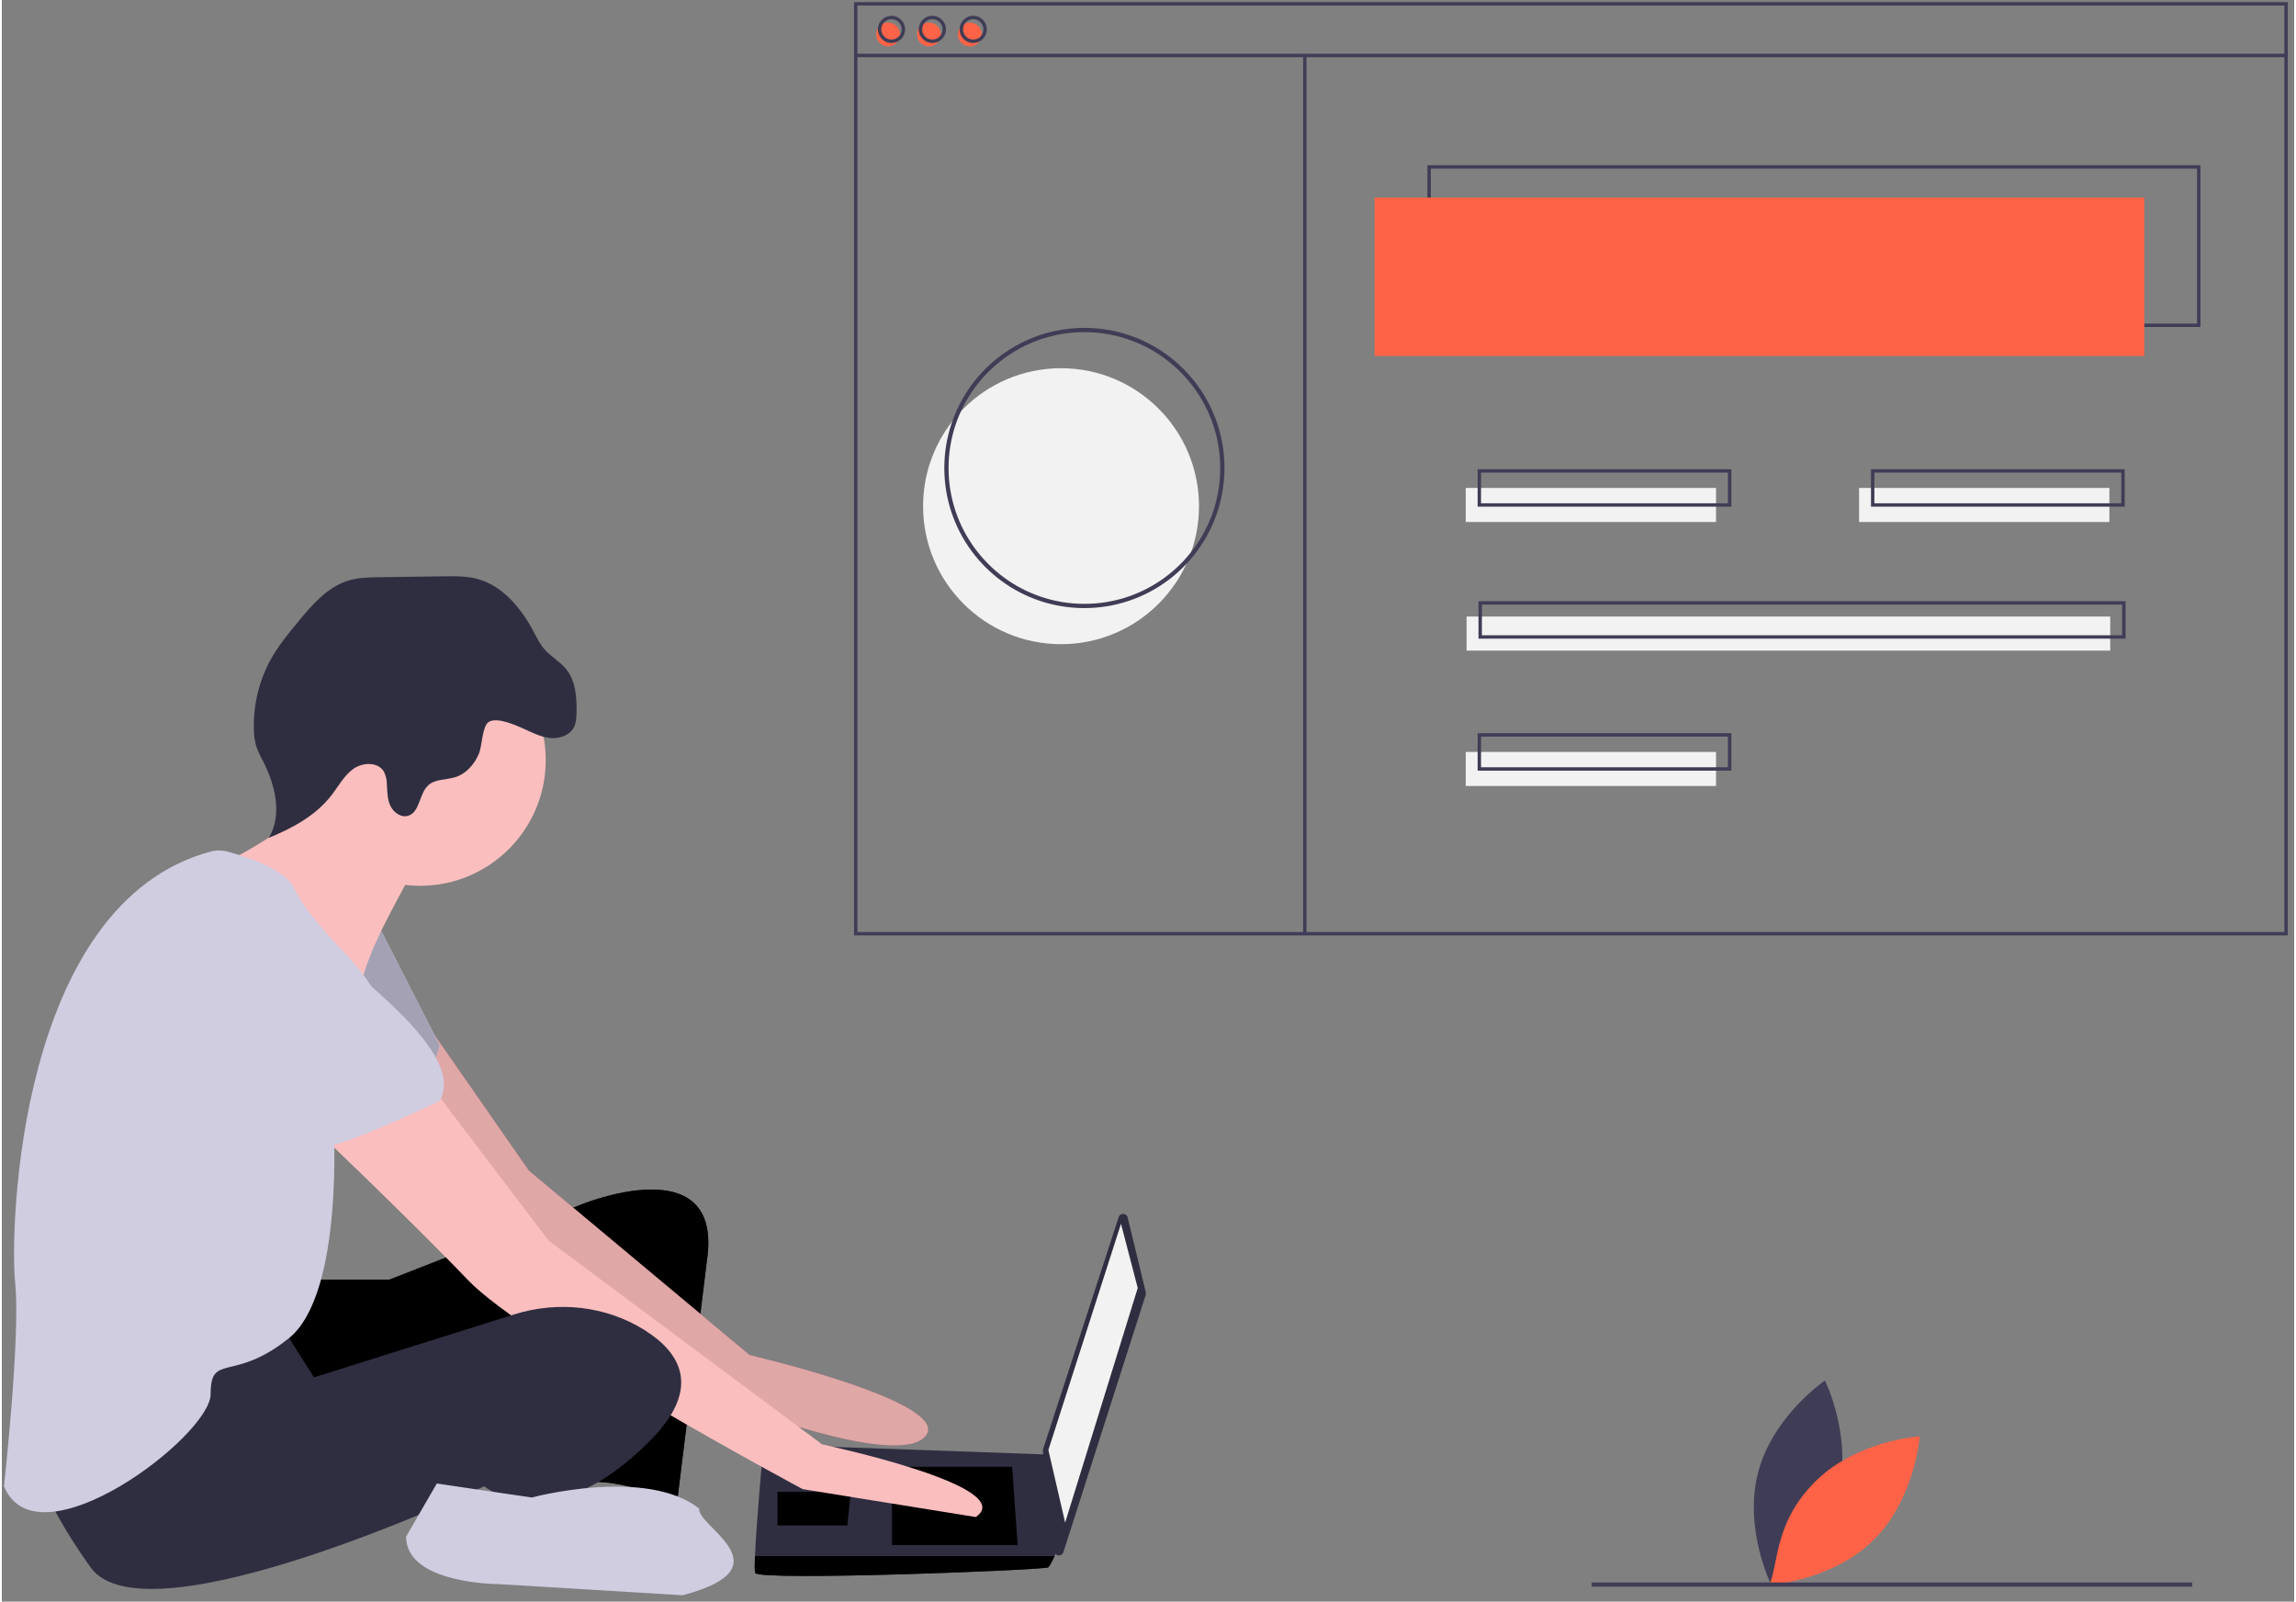 <?xml version="1.0" encoding="UTF-8" standalone="no"?>
<!DOCTYPE svg PUBLIC "-//W3C//DTD SVG 1.1//EN" "http://www.w3.org/Graphics/SVG/1.1/DTD/svg11.dtd">
<svg version="1.1" xmlns="http://www.w3.org/2000/svg" xmlns:xlink="http://www.w3.org/1999/xlink" preserveAspectRatio="xMidYMid meet" viewBox="-0.869 -1 1079.739 754.263" width="1075.74" height="750.26"><rect x="-0.869" y="-1" width="1079.739" height="754.263" fill="#808080" stroke="none"/><defs><path d="M832.57 745.42C832.57 745.42 819.42 718.92 826.4 692.33C833.38 665.74 857.85 649.13 857.85 649.13C857.85 649.13 871 675.62 864.02 702.21C857.03 728.8 838.86 736.78 832.57 745.42Z" id="a6Dh652H0T"></path><path d="M831.68 745.4C831.68 745.4 861.2 743.57 880.76 724.25C900.31 704.93 902.5 675.43 902.5 675.43C902.5 675.43 872.98 677.27 853.42 696.59C833.87 715.91 836.03 735.64 831.68 745.4Z" id="e4eUeorwf2"></path><path d="M144.82 601.63L181.65 601.63C236.11 580.32 266.36 568.48 272.41 566.11C272.41 566.11 336.86 539.8 331.6 589.79C331.6 589.79 317.13 706.86 317.13 706.86C317.13 706.86 288.2 693.7 272.41 697.65C272.41 697.65 267.15 617.41 267.15 617.41C267.15 617.41 138.24 679.23 126.41 671.34C126.41 671.34 111.94 608.2 111.94 608.2C116.32 607.33 127.28 605.13 144.82 601.63Z" id="j4yRUtbdu7"></path><path d="M144.82 601.63L181.65 601.63C236.11 580.32 266.36 568.48 272.41 566.11C272.41 566.11 336.86 539.8 331.6 589.79C331.6 589.79 317.13 706.86 317.13 706.86C317.13 706.86 288.2 693.7 272.41 697.65C272.41 697.65 267.15 617.41 267.15 617.41C267.15 617.41 138.24 679.23 126.41 671.34C126.41 671.34 111.94 608.2 111.94 608.2C116.32 607.33 127.28 605.13 144.82 601.63Z" id="a4HamRgb1N"></path><path d="M202.85 486.29L247.42 550.33C309.77 602.42 344.41 631.35 351.33 637.14C351.33 637.14 447.36 659.5 434.2 675.29C421.05 691.07 340.81 659.5 340.81 659.5C340.81 659.5 221.11 572.69 217.17 566.11C213.22 559.53 169.81 497.71 169.81 497.71C174.22 496.19 185.23 492.38 202.85 486.29Z" id="ahTtNr70"></path><path d="M202.85 486.29L247.42 550.33C309.77 602.42 344.41 631.35 351.33 637.14C351.33 637.14 447.36 659.5 434.2 675.29C421.05 691.07 340.81 659.5 340.81 659.5C340.81 659.5 221.11 572.69 217.17 566.11C213.22 559.53 169.81 497.71 169.81 497.71C174.22 496.19 185.23 492.38 202.85 486.29Z" id="c1yc6gd3Zv"></path><path d="M176.39 434.58C193.75 468.51 203.4 487.37 205.33 491.14C205.33 491.14 198.75 518.76 188.23 521.39C188.23 521.39 132.98 487.19 132.98 487.19C138.77 480.17 153.24 462.64 176.39 434.58Z" id="c6DXtw2c8z"></path><path d="M176.39 434.58C193.75 468.51 203.4 487.37 205.33 491.14C205.33 491.14 198.75 518.76 188.23 521.39C188.23 521.39 132.98 487.19 132.98 487.19C138.77 480.17 153.24 462.64 176.39 434.58Z" id="e2fJtEONa"></path><path d="M537.97 607.6C538.07 608 538.05 608.41 537.93 608.79C534.05 620.91 503.03 717.85 499.15 729.97C498.78 731.13 497.54 731.76 496.38 731.39C495.56 731.13 494.96 730.41 494.87 729.54C494.33 724.82 490.04 687.06 489.5 682.34C489.47 682.03 489.5 681.71 489.6 681.41C493.15 670.49 521.63 583.1 525.19 572.18C525.56 571.02 526.81 570.39 527.96 570.77C528.69 571 529.24 571.6 529.42 572.34C531.13 579.39 537.12 604.08 537.97 607.6Z" id="bdImzTFTB"></path><path d="M534.17 605.57L499.97 716.06L492.08 681.86L526.28 575.32L526.28 575.32L534.17 605.57Z" id="d1SdjF5vcL"></path><path d="M492.08 737.11C493.22 735.46 494.19 733.7 494.97 731.85C496.21 729.22 497.34 726.59 497.34 726.59C496.99 723.75 495.23 709.55 492.08 684C411.58 681.14 366.85 679.55 357.91 679.23C357.91 679.23 354.56 715.33 353.87 731.85C353.7 736.02 353.7 738.95 353.96 739.74C355.28 743.69 490.76 738.42 492.08 737.11Z" id="a24MxISLR4"></path><path d="M477.61 726.59L418.42 726.59L418.42 689.76L474.98 689.76L474.98 689.76L477.61 726.59Z" id="hLp8eimh7"></path><path d="M399.04 701.52L397.37 717.38L364.49 717.38L364.49 701.59L398.69 701.59L398.69 701.59L399.04 701.52Z" id="b7SIGpd03"></path><path d="M492.08 737.11C493.22 735.46 494.19 733.7 494.97 731.85C480.86 731.85 367.98 731.85 353.87 731.85C353.7 736.02 353.7 738.95 353.96 739.74C355.28 743.69 490.76 738.42 492.08 737.11Z" id="a582Goiqd"></path><path d="M196.12 297.78C163.43 297.78 136.93 324.28 136.93 356.97C136.93 389.66 163.43 416.16 196.12 416.16C228.81 416.16 255.31 389.66 255.31 356.97C255.31 324.28 228.81 297.78 196.12 297.78Z" id="b1QVPtAzZl"></path><path d="M168.5 462.2C168.5 462.2 109.31 425.37 109.31 425.37C108.58 423.46 102.79 408.2 102.07 406.29C102.07 406.29 154.03 381.96 150.08 362.23C146.14 342.5 192.17 409.58 192.17 409.58C187.44 420.11 172.44 443.78 168.5 462.2Z" id="bAgAw1Yf"></path><path d="M202.7 512.18L256.63 583.21C333.97 640.82 376.94 672.83 385.53 679.23C385.53 679.23 478.92 698.96 457.88 713.43C457.88 713.43 376.33 700.28 376.33 700.28C376.33 700.28 246.1 630.56 218.48 601.63C190.86 572.69 139.56 524.02 139.56 524.02C147.98 522.44 169.02 518.5 202.7 512.18Z" id="e5pXKOJVEZ"></path><path d="M146.14 647.66C202.66 629.88 234.06 620 240.34 618.03C261.01 611.52 283.67 613.92 302.01 625.47C318.45 635.83 328.97 652.27 305.3 676.6C257.94 725.27 226.37 698.96 226.37 698.96C226.37 698.96 67.21 773.94 40.91 737.11C14.6 700.28 13.28 681.86 13.28 681.86C13.28 681.86 114.57 618.73 130.35 622.67C132.46 626 137.72 634.34 146.14 647.66Z" id="atNfFCiTD"></path><path d="M319.76 750.26C319.76 750.26 232.95 745 232.95 745C232.95 745 189.54 745 189.54 722.64C189.54 722.64 204.01 697.65 204.01 697.65C208.48 698.31 244.26 703.57 248.73 704.23C248.73 704.23 302.66 689.76 327.66 709.49C326.08 717.64 369.75 737.11 319.76 750.26Z" id="i3gBUhRgZ"></path><path d="M257.08 346.52C261.46 347.04 266.45 345.51 268.52 341.62C269.64 339.52 269.77 337.04 269.82 334.66C269.98 327.44 269.46 319.63 264.88 314.04C261.97 310.48 257.72 308.24 254.7 304.77C252.54 302.28 251.1 299.27 249.55 296.36C243.69 285.35 235.01 274.76 222.94 271.59C217.9 270.26 212.61 270.32 207.4 270.4C204.37 270.44 180.06 270.78 177.02 270.83C172.1 270.9 167.11 270.98 162.4 272.4C152.62 275.36 145.5 283.58 138.97 291.45C134.09 297.33 129.2 303.28 125.54 309.99C120.29 319.78 117.63 330.76 117.83 341.87C117.79 344.72 118.15 347.56 118.92 350.3C119.81 352.82 120.92 355.26 122.23 357.58C127.93 368.78 131.32 382.76 124.9 393.56C136.05 389 147.08 383.03 154.43 373.49C157.72 369.23 160.3 364.23 164.69 361.1C169.07 357.97 176.22 357.7 179.03 362.3C180 364.15 180.49 366.22 180.48 368.32C180.68 371.76 180.68 375.35 182.14 378.48C183.6 381.61 187.09 384.13 190.41 383.2C196.14 381.58 195.59 372.79 200 368.8C203.35 365.77 208.52 366.35 212.82 364.97C217.84 363.37 221.6 359.02 223.74 354.21C225.37 350.56 225.35 341 228.43 339.02C232.3 336.53 241.09 340.48 244.68 342.08C248.71 343.87 252.7 346 257.08 346.52Z" id="b7TAmb9Lh"></path><path d="M105.5 400.08C113.94 402.34 132.87 408.34 136.93 417.48C142.19 429.31 160.61 447.73 160.61 447.73C160.61 447.73 185.6 472.72 180.34 489.82C175.07 506.92 155.34 526.65 155.34 526.65C155.34 526.65 160.61 608.2 134.3 629.25C107.99 650.3 97.47 635.83 97.47 655.56C97.47 675.29 15.91 737.11 0.13 698.96C0.13 698.96 8.02 627.93 5.39 602.94C2.8 578.31 6.59 424.63 97.37 400.06C100.04 399.34 102.84 399.35 105.5 400.08Z" id="a5L3cA1CZ"></path><path d="M205.33 517.44C205.33 517.44 156.66 541.12 146.14 539.8C135.61 538.49 94.84 492.45 84.31 488.51C73.79 484.56 68.53 413.53 139.56 433.26C152.71 450.1 219.8 492.45 205.33 517.44Z" id="e6u4Ru1O0e"></path><path d="M498.04 172.41C462.16 172.41 433.06 201.5 433.06 237.39C433.06 273.27 462.16 302.37 498.04 302.37C533.93 302.37 563.02 273.27 563.02 237.39C563.02 201.5 533.93 172.41 498.04 172.41Z" id="b2bJ4a75A2"></path><path d="M670.61 152.99L670.61 76.8L1034.75 76.8L1034.75 152.99L670.61 152.99ZM672.21 151.39L1033.14 151.39L1033.14 78.4L672.21 78.4L672.21 151.39Z" id="c6f5OBajiR"></path><path d="M1008.28 92.04C1008.28 92.04 1008.28 92.04 1008.28 92.04C1008.28 136.79 1008.28 161.66 1008.28 166.63C1008.28 166.63 1008.28 166.63 1008.28 166.63C790.76 166.63 669.91 166.63 645.74 166.63C645.74 166.63 645.74 166.63 645.74 166.63C645.74 121.87 645.74 97.01 645.74 92.04C645.74 92.04 645.74 92.04 645.74 92.04C863.27 92.04 984.11 92.04 1008.28 92.04Z" id="aGO3Zec9p"></path><path d="M416.57 9.62C413.47 9.62 410.96 12.14 410.96 15.24C410.96 18.34 413.47 20.85 416.57 20.85C419.67 20.85 422.18 18.34 422.18 15.24C422.18 12.14 419.67 9.62 416.57 9.62Z" id="a8IDlz7sul"></path><path d="M435.82 9.62C432.72 9.62 430.2 12.14 430.2 15.24C430.2 18.34 432.72 20.85 435.82 20.85C438.92 20.85 441.43 18.34 441.43 15.24C441.43 12.14 438.92 9.62 435.82 9.62Z" id="gSGKEjANB"></path><path d="M455.07 9.62C451.97 9.62 449.45 12.14 449.45 15.24C449.45 18.34 451.97 20.85 455.07 20.85C458.17 20.85 460.68 18.34 460.68 15.24C460.68 12.14 458.17 9.62 455.07 9.62Z" id="bZJMXq6hX"></path><path d="M400.53 439.53L400.53 0L1075.87 0L1075.87 439.53L400.53 439.53ZM402.13 437.93L1074.27 437.93L1074.27 1.6L402.13 1.6L402.13 437.93Z" id="b1RJfabz8j"></path><path d="M1075.07 24.33C1075.07 24.33 1075.07 24.33 1075.07 24.33C1075.07 25.29 1075.07 25.83 1075.07 25.93C1075.07 25.93 1075.07 25.93 1075.07 25.93C670.83 25.93 446.25 25.93 401.33 25.93C401.33 25.93 401.33 25.93 401.33 25.93C401.33 24.97 401.33 24.44 401.33 24.33C401.33 24.33 401.33 24.33 401.33 24.33C805.57 24.33 1030.15 24.33 1075.07 24.33Z" id="f7zIYHvuH"></path><path d="M420.67 6.92L421.76 7.51L422.71 8.3L423.49 9.25L424.09 10.34L424.46 11.54L424.59 12.83L424.46 14.13L424.08 15.33L423.49 16.42L422.71 17.37L421.76 18.15L420.67 18.74L419.47 19.12L418.17 19.25L416.88 19.12L415.68 18.75L414.59 18.15L413.64 17.37L412.85 16.42L412.26 15.33L411.89 14.13L411.76 12.83L411.89 11.54L412.26 10.34L412.85 9.25L413.64 8.3L414.59 7.51L415.68 6.92L416.88 6.55L418.17 6.42L419.47 6.55L420.67 6.92ZM415.75 8.68L414.77 9.43L414.02 10.4L413.53 11.55L413.36 12.83L413.53 14.11L414.02 15.26L414.77 16.24L415.75 16.99L416.89 17.47L418.17 17.65L419.45 17.47L420.6 16.99L421.58 16.24L422.33 15.26L422.81 14.11L422.99 12.83L422.81 11.55L422.33 10.41L421.58 9.43L420.6 8.68L419.45 8.19L418.17 8.02L416.89 8.19L415.75 8.68Z" id="cRDzGWmTR"></path><path d="M439.92 6.92L441.01 7.51L441.96 8.3L442.74 9.25L443.34 10.34L443.71 11.54L443.84 12.83L443.71 14.13L443.33 15.33L442.74 16.42L441.96 17.37L441.01 18.15L439.92 18.74L438.72 19.12L437.42 19.25L436.13 19.12L434.93 18.75L433.84 18.15L432.89 17.37L432.1 16.42L431.51 15.33L431.14 14.13L431.01 12.83L431.14 11.54L431.51 10.34L432.1 9.25L432.89 8.3L433.84 7.51L434.93 6.92L436.13 6.55L437.42 6.42L438.72 6.55L439.92 6.92ZM434.99 8.68L434.02 9.43L433.27 10.4L432.78 11.55L432.61 12.83L432.78 14.11L433.27 15.26L434.02 16.24L434.99 16.99L436.14 17.47L437.42 17.65L438.7 17.47L439.85 16.99L440.83 16.24L441.58 15.26L442.06 14.11L442.24 12.83L442.06 11.55L441.58 10.41L440.82 9.43L439.85 8.68L438.7 8.19L437.42 8.02L436.14 8.19L434.99 8.68Z" id="dejKZ2xMs"></path><path d="M459.17 6.92L460.26 7.51L461.21 8.3L461.99 9.25L462.59 10.34L462.96 11.54L463.09 12.83L462.96 14.13L462.58 15.33L461.99 16.42L461.21 17.37L460.26 18.15L459.17 18.74L457.97 19.12L456.67 19.25L455.38 19.12L454.18 18.75L453.09 18.15L452.14 17.37L451.35 16.42L450.76 15.33L450.39 14.13L450.26 12.83L450.39 11.54L450.76 10.34L451.35 9.25L452.14 8.3L453.09 7.51L454.18 6.92L455.38 6.55L456.67 6.42L457.97 6.55L459.17 6.92ZM454.24 8.68L453.27 9.43L452.52 10.4L452.03 11.55L451.86 12.83L452.03 14.11L452.52 15.26L453.27 16.24L454.24 16.99L455.39 17.47L456.67 17.65L457.95 17.47L459.1 16.99L460.08 16.24L460.83 15.26L461.31 14.11L461.49 12.83L461.31 11.55L460.83 10.41L460.07 9.43L459.1 8.68L457.95 8.19L456.67 8.02L455.39 8.19L454.24 8.68Z" id="cQTNP8L9q"></path><path d="M613.66 25.13C613.66 25.13 613.66 25.13 613.66 25.13C613.66 273.67 613.66 411.74 613.66 439.35C613.66 439.35 613.66 439.35 613.66 439.35C612.7 439.35 612.16 439.35 612.06 439.35C612.06 439.35 612.06 439.35 612.06 439.35C612.06 190.82 612.06 52.75 612.06 25.13C612.06 25.13 612.06 25.13 612.06 25.13C613.02 25.13 613.55 25.13 613.66 25.13Z" id="j2CkZ7lBec"></path><path d="M806.56 228.79C806.56 228.79 806.56 228.79 806.56 228.79C806.56 238.41 806.56 243.76 806.56 244.83C806.56 244.83 806.56 244.83 806.56 244.83C735.82 244.83 696.52 244.83 688.66 244.83C688.66 244.83 688.66 244.83 688.66 244.83C688.66 235.21 688.66 229.86 688.66 228.79C688.66 228.79 688.66 228.79 688.66 228.79C759.4 228.79 798.7 228.79 806.56 228.79Z" id="e9b8CgQoT"></path><path d="M991.84 228.79C991.84 228.79 991.84 228.79 991.84 228.79C991.84 238.41 991.84 243.76 991.84 244.83C991.84 244.83 991.84 244.83 991.84 244.83C921.09 244.83 881.79 244.83 873.93 244.83C873.93 244.83 873.93 244.83 873.93 244.83C873.93 235.21 873.93 229.86 873.93 228.79C873.93 228.79 873.93 228.79 873.93 228.79C944.68 228.79 983.98 228.79 991.84 228.79Z" id="biovHoD97"></path><path d="M694.27 237.61L694.27 219.97L813.78 219.97L813.78 237.61L694.27 237.61ZM695.87 236.01L812.17 236.01L812.17 221.57L695.87 221.57L695.87 236.01Z" id="bV5vYz1Y7"></path><path d="M806.56 353.11C806.56 353.11 806.56 353.11 806.56 353.11C806.56 362.74 806.56 368.08 806.56 369.15C806.56 369.15 806.56 369.15 806.56 369.15C735.82 369.15 696.52 369.15 688.66 369.15C688.66 369.15 688.66 369.15 688.66 369.15C688.66 359.53 688.66 354.18 688.66 353.11C688.66 353.11 688.66 353.11 688.66 353.11C759.4 353.11 798.7 353.11 806.56 353.11Z" id="ima7qyR9L"></path><path d="M694.27 361.93L694.27 344.29L813.78 344.29L813.78 361.93L694.27 361.93ZM695.87 360.33L812.17 360.33L812.17 345.89L695.87 345.89L695.87 360.33Z" id="b8nO9SNNTx"></path><path d="M992.24 289.35C992.24 289.35 992.24 289.35 992.24 289.35C992.24 298.97 992.24 304.32 992.24 305.39C992.24 305.39 992.24 305.39 992.24 305.39C810.33 305.39 709.27 305.39 689.06 305.39C689.06 305.39 689.06 305.39 689.06 305.39C689.06 295.76 689.06 290.42 689.06 289.35C689.06 289.35 689.06 289.35 689.06 289.35C870.97 289.35 972.03 289.35 992.24 289.35Z" id="f3G82CFPk"></path><path d="M694.67 299.77L694.67 282.13L999.46 282.13L999.46 299.77L694.67 299.77ZM696.28 298.17L997.85 298.17L997.85 283.73L696.28 283.73L696.28 298.17Z" id="b35giQivs"></path><path d="M879.55 237.61L879.55 219.97L999.06 219.97L999.06 237.61L879.55 237.61ZM881.15 236.01L997.45 236.01L997.45 221.57L881.15 221.57L881.15 236.01Z" id="a62YFNYWBE"></path><path d="M514.45 153.63L517.11 153.9L519.74 154.28L522.34 154.75L524.9 155.33L527.42 156L529.9 156.78L532.33 157.64L534.72 158.6L537.07 159.64L539.36 160.78L541.61 162L543.8 163.3L545.93 164.68L548.01 166.14L550.02 167.68L551.98 169.29L553.87 170.98L555.7 172.74L557.45 174.56L559.14 176.45L560.75 178.41L562.29 180.42L563.75 182.5L565.14 184.64L566.44 186.83L567.66 189.07L568.79 191.37L569.84 193.71L570.79 196.1L571.66 198.54L572.43 201.02L573.1 203.54L573.68 206.09L574.16 208.69L574.53 211.32L574.8 213.98L574.97 216.67L575.02 219.39L574.96 222.11L574.8 224.8L574.52 227.46L574.15 230.09L573.67 232.68L573.09 235.24L572.41 237.76L571.64 240.24L570.77 242.67L569.82 245.06L568.77 247.4L567.63 249.7L566.42 251.94L565.11 254.13L563.73 256.26L562.27 258.34L560.73 260.36L559.12 262.31L557.43 264.2L555.67 266.02L553.85 267.78L551.96 269.47L550 271.08L547.99 272.62L545.91 274.08L543.78 275.46L541.59 276.77L539.35 277.99L537.05 279.12L534.71 280.17L532.32 281.12L529.88 281.99L527.41 282.76L524.89 283.44L522.33 284.02L519.74 284.5L517.11 284.87L514.45 285.15L511.76 285.31L509.04 285.37L506.32 285.32L503.63 285.15L500.97 284.88L498.34 284.51L495.74 284.03L493.18 283.45L490.66 282.78L488.19 282.01L485.75 281.14L483.36 280.19L481.01 279.14L478.72 278.01L476.48 276.79L474.29 275.49L472.15 274.1L470.07 272.64L468.06 271.1L466.1 269.49L464.21 267.8L462.39 266.05L460.63 264.22L458.94 262.33L457.33 260.38L455.79 258.36L454.33 256.28L452.95 254.15L451.64 251.96L450.43 249.71L449.29 247.42L448.25 245.07L447.29 242.68L446.42 240.25L445.65 237.77L444.98 235.25L444.4 232.69L443.92 230.09L443.55 227.46L443.28 224.8L443.12 222.11L443.06 219.39L443.12 216.67L443.28 213.98L443.55 211.32L443.92 208.69L444.4 206.09L444.98 203.54L445.65 201.02L446.42 198.54L447.29 196.1L448.25 193.71L449.29 191.37L450.43 189.07L451.64 186.83L452.95 184.64L454.33 182.5L455.79 180.42L457.33 178.41L458.94 176.45L460.63 174.56L462.39 172.74L464.21 170.98L466.1 169.29L468.06 167.68L470.07 166.14L472.15 164.68L474.29 163.3L476.48 162L478.72 160.78L481.01 159.64L483.36 158.6L485.75 157.64L488.19 156.78L490.66 156L493.18 155.33L495.74 154.75L498.34 154.28L500.97 153.9L503.63 153.63L506.32 153.47L509.04 153.41L511.76 153.47L514.45 153.63ZM503.79 155.62L501.21 155.89L498.66 156.25L496.15 156.71L493.67 157.27L491.22 157.93L488.82 158.67L486.46 159.51L484.14 160.44L481.86 161.45L479.64 162.55L477.46 163.73L475.34 165L473.27 166.34L471.25 167.76L469.3 169.25L467.4 170.81L465.57 172.45L463.8 174.15L462.1 175.92L460.46 177.75L458.9 179.65L457.4 181.61L455.99 183.62L454.65 185.69L453.38 187.81L452.2 189.99L451.1 192.21L450.09 194.49L449.16 196.81L448.32 199.17L447.57 201.57L446.92 204.02L446.36 206.5L445.9 209.01L445.53 211.56L445.27 214.14L445.11 216.75L445.06 219.39L445.11 222.03L445.27 224.64L445.53 227.22L445.9 229.77L446.36 232.29L446.92 234.77L447.57 237.21L448.32 239.61L449.16 241.98L450.09 244.3L451.1 246.57L452.2 248.79L453.38 250.97L454.65 253.09L455.99 255.16L457.4 257.18L458.9 259.13L460.46 261.03L462.1 262.86L463.8 264.63L465.57 266.34L467.4 267.97L469.3 269.54L471.25 271.03L473.27 272.45L475.34 273.79L477.46 275.05L479.64 276.23L481.86 277.33L484.14 278.34L486.46 279.27L488.82 280.11L491.22 280.86L493.67 281.51L496.15 282.07L498.66 282.54L501.21 282.9L503.79 283.16L506.4 283.32L509.04 283.37L511.68 283.32L514.29 283.16L516.87 282.9L519.42 282.54L521.93 282.07L524.42 281.51L526.86 280.86L529.26 280.11L531.63 279.27L533.94 278.34L536.22 277.33L538.44 276.23L540.62 275.05L542.74 273.79L544.81 272.45L546.83 271.03L548.78 269.54L550.68 267.97L552.51 266.34L554.28 264.63L555.99 262.86L557.62 261.03L559.18 259.13L560.68 257.18L562.09 255.16L563.44 253.09L564.7 250.97L565.88 248.79L566.98 246.57L567.99 244.3L568.92 241.98L569.76 239.61L570.51 237.21L571.16 234.77L571.72 232.29L572.18 229.77L572.55 227.22L572.81 224.64L572.97 222.03L573.02 219.39L572.97 216.76L572.8 214.15L572.54 211.57L572.17 209.02L571.71 206.5L571.15 204.02L570.49 201.58L569.74 199.18L568.9 196.82L567.97 194.5L566.96 192.23L565.86 190L564.68 187.83L563.41 185.71L562.07 183.64L560.65 181.62L559.16 179.67L557.6 177.77L555.96 175.94L554.26 174.17L552.49 172.47L550.66 170.83L548.76 169.27L546.81 167.78L544.79 166.36L542.73 165.02L540.6 163.76L538.43 162.57L536.2 161.47L533.93 160.46L531.61 159.53L529.25 158.69L526.85 157.94L524.41 157.28L521.93 156.72L519.41 156.26L516.87 155.89L514.29 155.63L511.68 155.47L509.04 155.41L506.4 155.46L503.79 155.62Z" id="bmrlMP6db"></path><path d="M1030.88 744.23C1030.88 744.23 1030.88 744.23 1030.88 744.23C1030.88 745.43 1030.88 746.1 1030.88 746.23C1030.88 746.23 1030.88 746.23 1030.88 746.23C861.13 746.23 766.83 746.23 747.97 746.23C747.97 746.23 747.97 746.23 747.97 746.23C747.97 745.03 747.97 744.37 747.97 744.23C747.97 744.23 747.97 744.23 747.97 744.23C917.72 744.23 1012.02 744.23 1030.88 744.23Z" id="b3GEFzB9zu"></path></defs><g><g><use xlink:href="#a6Dh652H0T" opacity="1" fill="#3f3d56" fill-opacity="1"></use><g><use xlink:href="#a6Dh652H0T" opacity="1" fill-opacity="0" stroke="#000000" stroke-width="1" stroke-opacity="0"></use></g></g><g><use xlink:href="#e4eUeorwf2" opacity="1" fill="#ff6347" fill-opacity="1"></use><g><use xlink:href="#e4eUeorwf2" opacity="1" fill-opacity="0" stroke="#000000" stroke-width="1" stroke-opacity="0"></use></g></g><g><use xlink:href="#j4yRUtbdu7" opacity="1" fill="#2f2e41" fill-opacity="1"></use><g><use xlink:href="#j4yRUtbdu7" opacity="1" fill-opacity="0" stroke="#000000" stroke-width="1" stroke-opacity="0"></use></g></g><g><use xlink:href="#a4HamRgb1N" opacity="1" fill="#000000" fill-opacity="1"></use><g><use xlink:href="#a4HamRgb1N" opacity="1" fill-opacity="0" stroke="#000000" stroke-width="1" stroke-opacity="0"></use></g></g><g><use xlink:href="#ahTtNr70" opacity="1" fill="#a0616a" fill-opacity="1"></use><g><use xlink:href="#ahTtNr70" opacity="1" fill-opacity="0" stroke="#000000" stroke-width="1" stroke-opacity="0"></use></g></g><g><use xlink:href="#c1yc6gd3Zv" opacity="1" fill="#e0a7a7" fill-opacity="1"></use><g><use xlink:href="#c1yc6gd3Zv" opacity="1" fill-opacity="0" stroke="#000000" stroke-width="1" stroke-opacity="0"></use></g></g><g><use xlink:href="#c6DXtw2c8z" opacity="1" fill="#d0cde1" fill-opacity="1"></use><g><use xlink:href="#c6DXtw2c8z" opacity="1" fill-opacity="0" stroke="#000000" stroke-width="1" stroke-opacity="0"></use></g></g><g><use xlink:href="#e2fJtEONa" opacity="1" fill="#a4a1b4" fill-opacity="1"></use><g><use xlink:href="#e2fJtEONa" opacity="1" fill-opacity="0" stroke="#000000" stroke-width="1" stroke-opacity="0"></use></g></g><g><use xlink:href="#bdImzTFTB" opacity="1" fill="#2f2e41" fill-opacity="1"></use><g><use xlink:href="#bdImzTFTB" opacity="1" fill-opacity="0" stroke="#000000" stroke-width="1" stroke-opacity="0"></use></g></g><g><use xlink:href="#d1SdjF5vcL" opacity="1" fill="#f2f2f2" fill-opacity="1"></use><g><use xlink:href="#d1SdjF5vcL" opacity="1" fill-opacity="0" stroke="#000000" stroke-width="1" stroke-opacity="0"></use></g></g><g><use xlink:href="#a24MxISLR4" opacity="1" fill="#2f2e41" fill-opacity="1"></use><g><use xlink:href="#a24MxISLR4" opacity="1" fill-opacity="0" stroke="#000000" stroke-width="1" stroke-opacity="0"></use></g></g><g><use xlink:href="#hLp8eimh7" opacity="1" fill="#000000" fill-opacity="1"></use><g><use xlink:href="#hLp8eimh7" opacity="1" fill-opacity="0" stroke="#000000" stroke-width="1" stroke-opacity="0"></use></g></g><g><use xlink:href="#b7SIGpd03" opacity="1" fill="#000000" fill-opacity="1"></use><g><use xlink:href="#b7SIGpd03" opacity="1" fill-opacity="0" stroke="#000000" stroke-width="1" stroke-opacity="0"></use></g></g><g><use xlink:href="#a582Goiqd" opacity="1" fill="#000000" fill-opacity="1"></use><g><use xlink:href="#a582Goiqd" opacity="1" fill-opacity="0" stroke="#000000" stroke-width="1" stroke-opacity="0"></use></g></g><g><use xlink:href="#b1QVPtAzZl" opacity="1" fill="#fbbebe" fill-opacity="1"></use><g><use xlink:href="#b1QVPtAzZl" opacity="1" fill-opacity="0" stroke="#000000" stroke-width="1" stroke-opacity="0"></use></g></g><g><use xlink:href="#bAgAw1Yf" opacity="1" fill="#fbbebe" fill-opacity="1"></use><g><use xlink:href="#bAgAw1Yf" opacity="1" fill-opacity="0" stroke="#000000" stroke-width="1" stroke-opacity="0"></use></g></g><g><use xlink:href="#e5pXKOJVEZ" opacity="1" fill="#fbbebe" fill-opacity="1"></use><g><use xlink:href="#e5pXKOJVEZ" opacity="1" fill-opacity="0" stroke="#000000" stroke-width="1" stroke-opacity="0"></use></g></g><g><use xlink:href="#atNfFCiTD" opacity="1" fill="#2f2e41" fill-opacity="1"></use><g><use xlink:href="#atNfFCiTD" opacity="1" fill-opacity="0" stroke="#000000" stroke-width="1" stroke-opacity="0"></use></g></g><g><use xlink:href="#i3gBUhRgZ" opacity="1" fill="#d0cde1" fill-opacity="1"></use><g><use xlink:href="#i3gBUhRgZ" opacity="1" fill-opacity="0" stroke="#000000" stroke-width="1" stroke-opacity="0"></use></g></g><g><use xlink:href="#b7TAmb9Lh" opacity="1" fill="#2f2e41" fill-opacity="1"></use><g><use xlink:href="#b7TAmb9Lh" opacity="1" fill-opacity="0" stroke="#000000" stroke-width="1" stroke-opacity="0"></use></g></g><g><use xlink:href="#a5L3cA1CZ" opacity="1" fill="#d0cde1" fill-opacity="1"></use><g><use xlink:href="#a5L3cA1CZ" opacity="1" fill-opacity="0" stroke="#000000" stroke-width="1" stroke-opacity="0"></use></g></g><g><use xlink:href="#e6u4Ru1O0e" opacity="1" fill="#d0cde1" fill-opacity="1"></use><g><use xlink:href="#e6u4Ru1O0e" opacity="1" fill-opacity="0" stroke="#000000" stroke-width="1" stroke-opacity="0"></use></g></g><g><use xlink:href="#b2bJ4a75A2" opacity="1" fill="#f2f2f2" fill-opacity="1"></use><g><use xlink:href="#b2bJ4a75A2" opacity="1" fill-opacity="0" stroke="#000000" stroke-width="1" stroke-opacity="0"></use></g></g><g><use xlink:href="#c6f5OBajiR" opacity="1" fill="#3f3d56" fill-opacity="1"></use><g><use xlink:href="#c6f5OBajiR" opacity="1" fill-opacity="0" stroke="#000000" stroke-width="1" stroke-opacity="0"></use></g></g><g><use xlink:href="#aGO3Zec9p" opacity="1" fill="#ff6347" fill-opacity="1"></use><g><use xlink:href="#aGO3Zec9p" opacity="1" fill-opacity="0" stroke="#000000" stroke-width="1" stroke-opacity="0"></use></g></g><g><use xlink:href="#a8IDlz7sul" opacity="1" fill="#ff6347" fill-opacity="1"></use><g><use xlink:href="#a8IDlz7sul" opacity="1" fill-opacity="0" stroke="#000000" stroke-width="1" stroke-opacity="0"></use></g></g><g><use xlink:href="#gSGKEjANB" opacity="1" fill="#ff6347" fill-opacity="1"></use><g><use xlink:href="#gSGKEjANB" opacity="1" fill-opacity="0" stroke="#000000" stroke-width="1" stroke-opacity="0"></use></g></g><g><use xlink:href="#bZJMXq6hX" opacity="1" fill="#ff6347" fill-opacity="1"></use><g><use xlink:href="#bZJMXq6hX" opacity="1" fill-opacity="0" stroke="#000000" stroke-width="1" stroke-opacity="0"></use></g></g><g><use xlink:href="#b1RJfabz8j" opacity="1" fill="#3f3d56" fill-opacity="1"></use><g><use xlink:href="#b1RJfabz8j" opacity="1" fill-opacity="0" stroke="#000000" stroke-width="1" stroke-opacity="0"></use></g></g><g><use xlink:href="#f7zIYHvuH" opacity="1" fill="#3f3d56" fill-opacity="1"></use><g><use xlink:href="#f7zIYHvuH" opacity="1" fill-opacity="0" stroke="#000000" stroke-width="1" stroke-opacity="0"></use></g></g><g><use xlink:href="#cRDzGWmTR" opacity="1" fill="#3f3d56" fill-opacity="1"></use><g><use xlink:href="#cRDzGWmTR" opacity="1" fill-opacity="0" stroke="#000000" stroke-width="1" stroke-opacity="0"></use></g></g><g><use xlink:href="#dejKZ2xMs" opacity="1" fill="#3f3d56" fill-opacity="1"></use><g><use xlink:href="#dejKZ2xMs" opacity="1" fill-opacity="0" stroke="#000000" stroke-width="1" stroke-opacity="0"></use></g></g><g><use xlink:href="#cQTNP8L9q" opacity="1" fill="#3f3d56" fill-opacity="1"></use><g><use xlink:href="#cQTNP8L9q" opacity="1" fill-opacity="0" stroke="#000000" stroke-width="1" stroke-opacity="0"></use></g></g><g><use xlink:href="#j2CkZ7lBec" opacity="1" fill="#3f3d56" fill-opacity="1"></use><g><use xlink:href="#j2CkZ7lBec" opacity="1" fill-opacity="0" stroke="#000000" stroke-width="1" stroke-opacity="0"></use></g></g><g><use xlink:href="#e9b8CgQoT" opacity="1" fill="#f2f2f2" fill-opacity="1"></use><g><use xlink:href="#e9b8CgQoT" opacity="1" fill-opacity="0" stroke="#000000" stroke-width="1" stroke-opacity="0"></use></g></g><g><use xlink:href="#biovHoD97" opacity="1" fill="#f2f2f2" fill-opacity="1"></use><g><use xlink:href="#biovHoD97" opacity="1" fill-opacity="0" stroke="#000000" stroke-width="1" stroke-opacity="0"></use></g></g><g><use xlink:href="#bV5vYz1Y7" opacity="1" fill="#3f3d56" fill-opacity="1"></use><g><use xlink:href="#bV5vYz1Y7" opacity="1" fill-opacity="0" stroke="#000000" stroke-width="1" stroke-opacity="0"></use></g></g><g><use xlink:href="#ima7qyR9L" opacity="1" fill="#f2f2f2" fill-opacity="1"></use><g><use xlink:href="#ima7qyR9L" opacity="1" fill-opacity="0" stroke="#000000" stroke-width="1" stroke-opacity="0"></use></g></g><g><use xlink:href="#b8nO9SNNTx" opacity="1" fill="#3f3d56" fill-opacity="1"></use><g><use xlink:href="#b8nO9SNNTx" opacity="1" fill-opacity="0" stroke="#000000" stroke-width="1" stroke-opacity="0"></use></g></g><g><use xlink:href="#f3G82CFPk" opacity="1" fill="#f2f2f2" fill-opacity="1"></use><g><use xlink:href="#f3G82CFPk" opacity="1" fill-opacity="0" stroke="#000000" stroke-width="1" stroke-opacity="0"></use></g></g><g><use xlink:href="#b35giQivs" opacity="1" fill="#3f3d56" fill-opacity="1"></use><g><use xlink:href="#b35giQivs" opacity="1" fill-opacity="0" stroke="#000000" stroke-width="1" stroke-opacity="0"></use></g></g><g><use xlink:href="#a62YFNYWBE" opacity="1" fill="#3f3d56" fill-opacity="1"></use><g><use xlink:href="#a62YFNYWBE" opacity="1" fill-opacity="0" stroke="#000000" stroke-width="1" stroke-opacity="0"></use></g></g><g><use xlink:href="#bmrlMP6db" opacity="1" fill="#3f3d56" fill-opacity="1"></use><g><use xlink:href="#bmrlMP6db" opacity="1" fill-opacity="0" stroke="#000000" stroke-width="1" stroke-opacity="0"></use></g></g><g><use xlink:href="#b3GEFzB9zu" opacity="1" fill="#3f3d56" fill-opacity="1"></use><g><use xlink:href="#b3GEFzB9zu" opacity="1" fill-opacity="0" stroke="#000000" stroke-width="1" stroke-opacity="0"></use></g></g></g></svg>